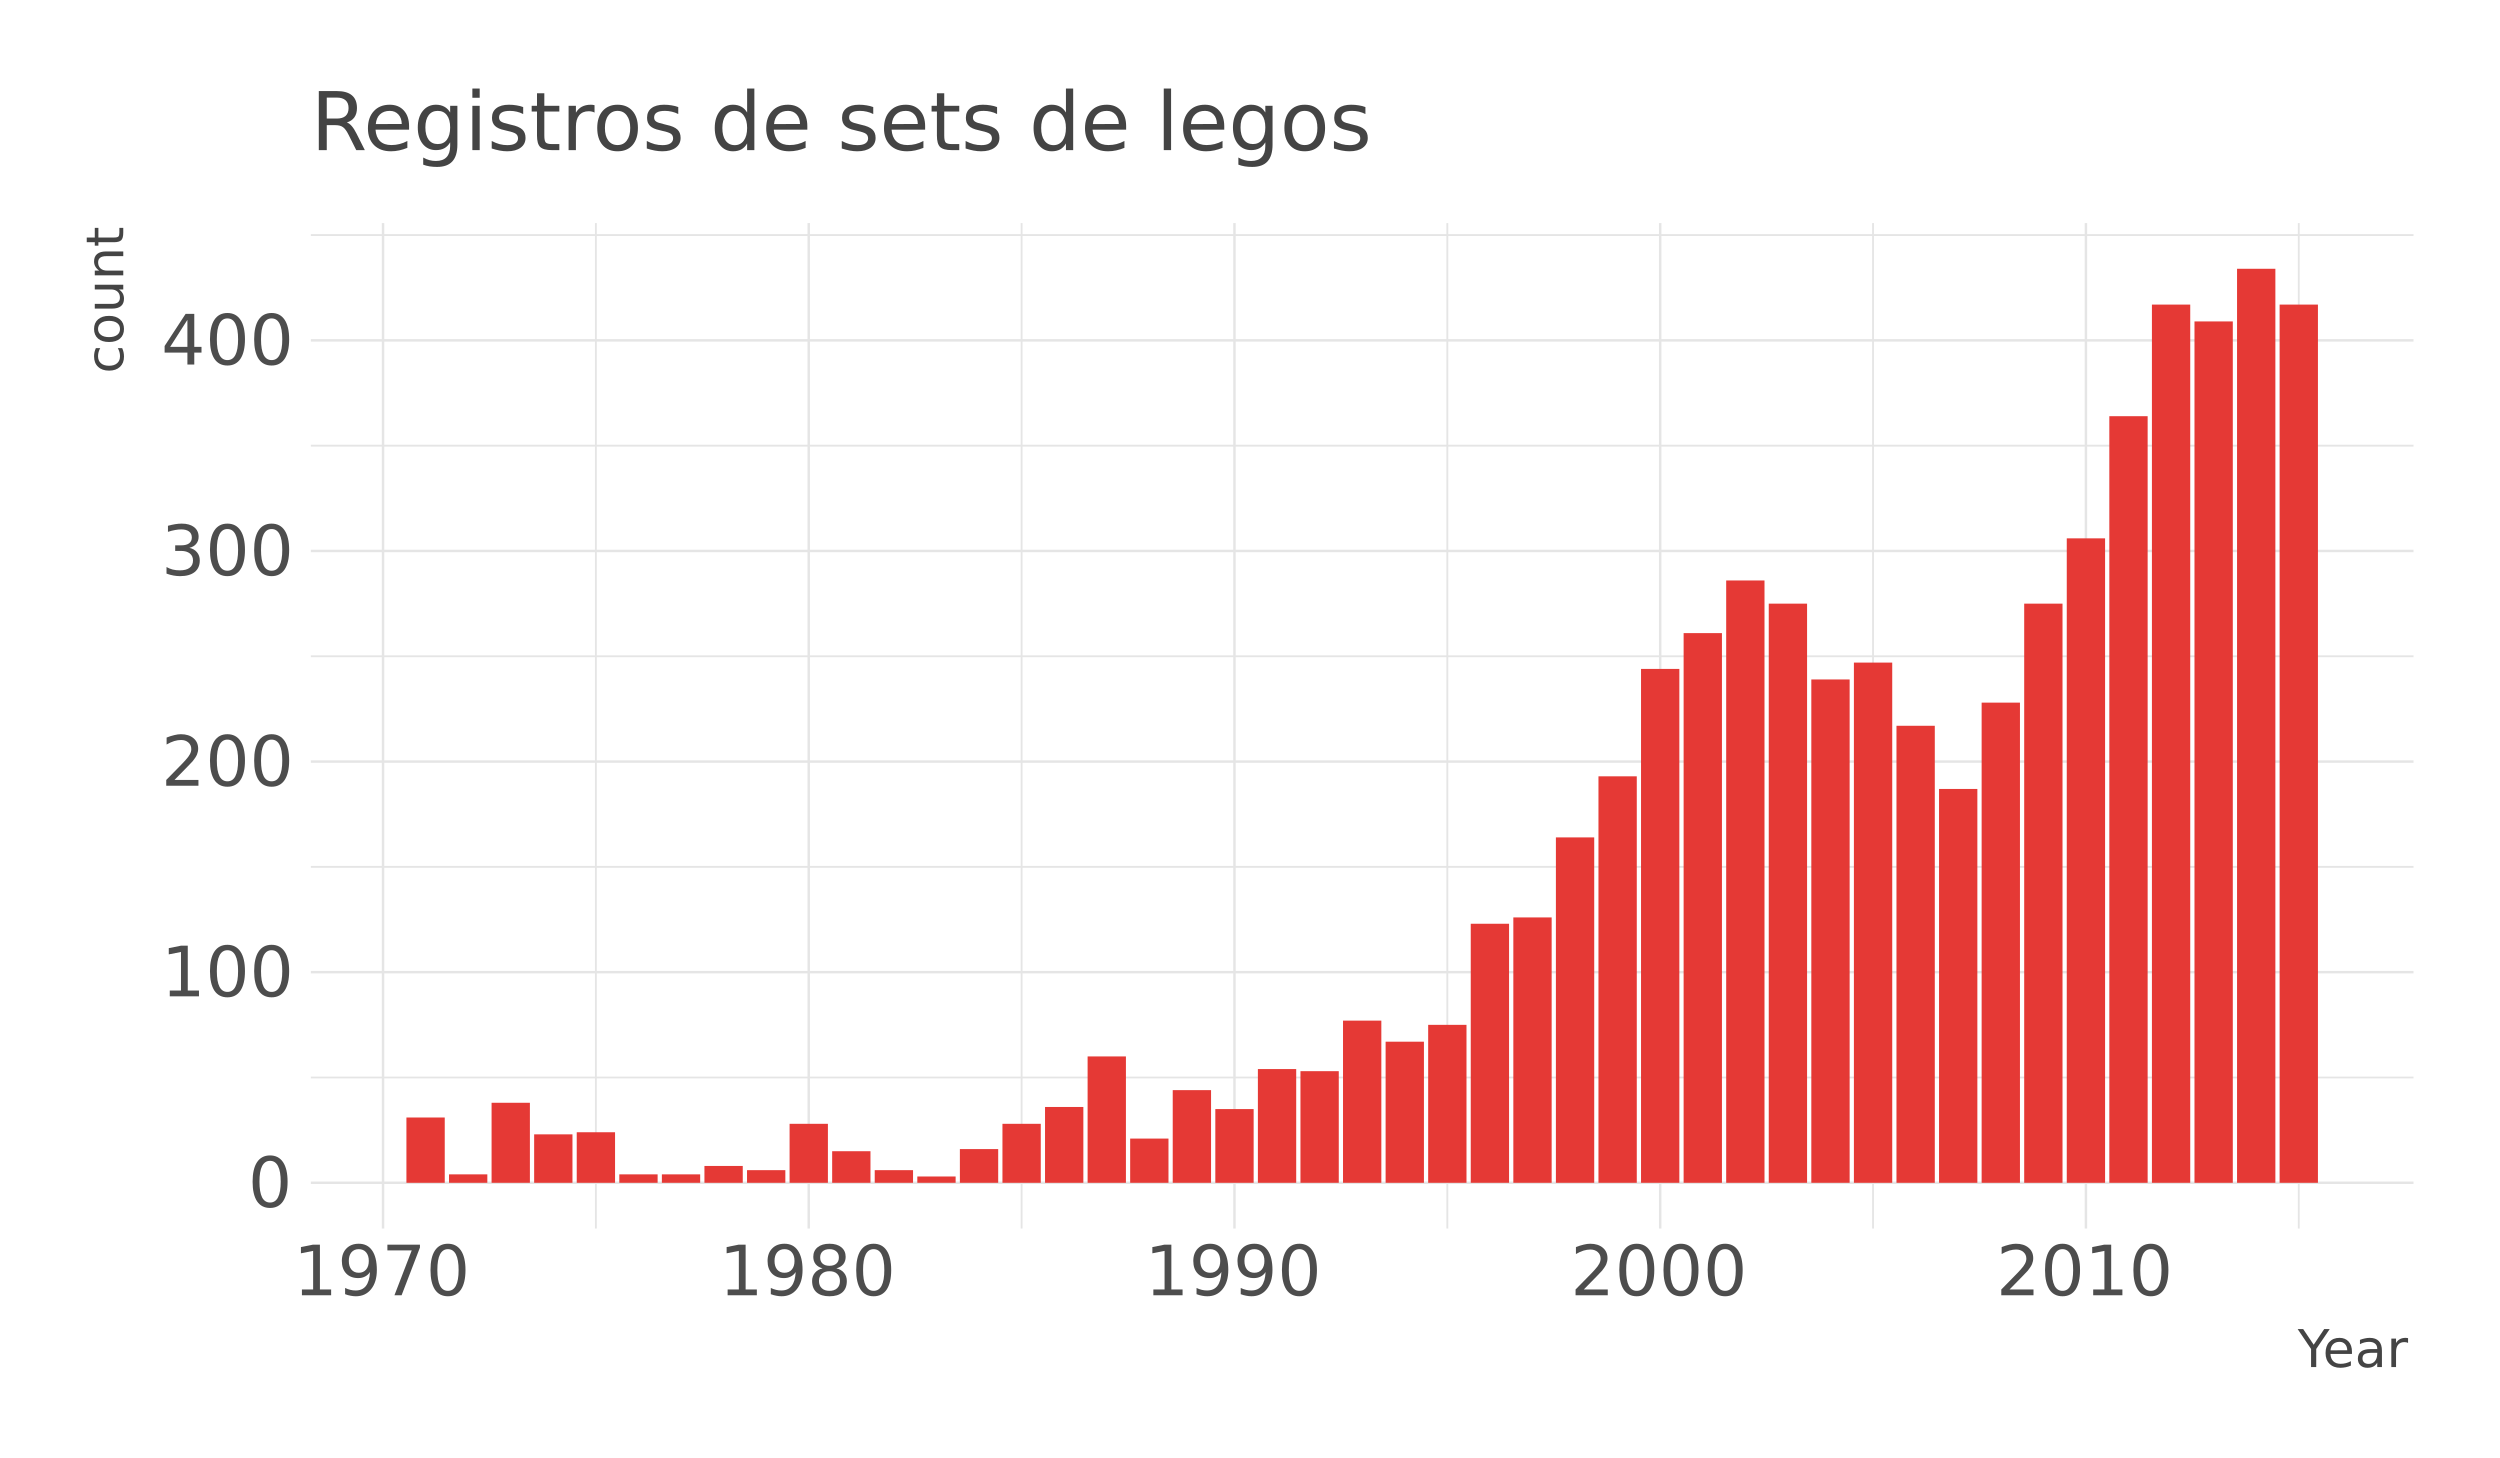 <?xml version="1.0" encoding="UTF-8"?>
<svg xmlns="http://www.w3.org/2000/svg" xmlns:xlink="http://www.w3.org/1999/xlink" width="432pt" height="252pt" viewBox="0 0 432 252" version="1.1">
<defs>
<g>
<symbol overflow="visible" id="glyph0-0">
<path style="stroke:none;" d="M 0.594 2.125 L 0.594 -8.469 L 6.594 -8.469 L 6.594 2.125 Z M 1.266 1.453 L 5.938 1.453 L 5.938 -7.781 L 1.266 -7.781 Z M 1.266 1.453 "/>
</symbol>
<symbol overflow="visible" id="glyph0-1">
<path style="stroke:none;" d="M 3.812 -7.969 C 3.207 -7.969 2.75 -7.664 2.438 -7.062 C 2.133 -6.469 1.984 -5.566 1.984 -4.359 C 1.984 -3.16 2.133 -2.258 2.438 -1.656 C 2.75 -1.062 3.207 -0.766 3.812 -0.766 C 4.426 -0.766 4.883 -1.062 5.188 -1.656 C 5.5 -2.258 5.656 -3.16 5.656 -4.359 C 5.656 -5.566 5.5 -6.469 5.188 -7.062 C 4.883 -7.664 4.426 -7.969 3.812 -7.969 Z M 3.812 -8.906 C 4.789 -8.906 5.539 -8.516 6.062 -7.734 C 6.582 -6.961 6.844 -5.836 6.844 -4.359 C 6.844 -2.891 6.582 -1.766 6.062 -0.984 C 5.539 -0.211 4.789 0.172 3.812 0.172 C 2.832 0.172 2.082 -0.211 1.562 -0.984 C 1.051 -1.766 0.797 -2.891 0.797 -4.359 C 0.797 -5.836 1.051 -6.961 1.562 -7.734 C 2.082 -8.516 2.832 -8.906 3.812 -8.906 Z M 3.812 -8.906 "/>
</symbol>
<symbol overflow="visible" id="glyph0-2">
<path style="stroke:none;" d="M 1.484 -1 L 3.422 -1 L 3.422 -7.672 L 1.312 -7.25 L 1.312 -8.328 L 3.406 -8.75 L 4.594 -8.75 L 4.594 -1 L 6.531 -1 L 6.531 0 L 1.484 0 Z M 1.484 -1 "/>
</symbol>
<symbol overflow="visible" id="glyph0-3">
<path style="stroke:none;" d="M 2.297 -1 L 6.438 -1 L 6.438 0 L 0.875 0 L 0.875 -1 C 1.32 -1.457 1.93 -2.078 2.703 -2.859 C 3.484 -3.648 3.973 -4.16 4.172 -4.391 C 4.555 -4.805 4.82 -5.16 4.969 -5.453 C 5.125 -5.754 5.203 -6.047 5.203 -6.328 C 5.203 -6.797 5.035 -7.176 4.703 -7.469 C 4.379 -7.758 3.957 -7.906 3.438 -7.906 C 3.062 -7.906 2.664 -7.844 2.25 -7.719 C 1.844 -7.594 1.406 -7.395 0.938 -7.125 L 0.938 -8.328 C 1.414 -8.516 1.859 -8.656 2.266 -8.75 C 2.68 -8.852 3.062 -8.906 3.406 -8.906 C 4.312 -8.906 5.035 -8.676 5.578 -8.219 C 6.117 -7.77 6.391 -7.164 6.391 -6.406 C 6.391 -6.051 6.32 -5.711 6.188 -5.391 C 6.051 -5.066 5.805 -4.688 5.453 -4.25 C 5.348 -4.133 5.035 -3.805 4.516 -3.266 C 3.992 -2.723 3.254 -1.969 2.297 -1 Z M 2.297 -1 "/>
</symbol>
<symbol overflow="visible" id="glyph0-4">
<path style="stroke:none;" d="M 4.875 -4.719 C 5.438 -4.594 5.875 -4.336 6.188 -3.953 C 6.508 -3.578 6.672 -3.109 6.672 -2.547 C 6.672 -1.68 6.375 -1.008 5.781 -0.531 C 5.188 -0.062 4.344 0.172 3.25 0.172 C 2.883 0.172 2.504 0.133 2.109 0.062 C 1.723 -0.008 1.328 -0.117 0.922 -0.266 L 0.922 -1.406 C 1.242 -1.219 1.598 -1.07 1.984 -0.969 C 2.379 -0.875 2.789 -0.828 3.219 -0.828 C 3.957 -0.828 4.52 -0.973 4.906 -1.266 C 5.301 -1.555 5.5 -1.984 5.5 -2.547 C 5.5 -3.055 5.316 -3.457 4.953 -3.75 C 4.586 -4.039 4.086 -4.188 3.453 -4.188 L 2.422 -4.188 L 2.422 -5.156 L 3.5 -5.156 C 4.07 -5.156 4.516 -5.27 4.828 -5.5 C 5.141 -5.738 5.297 -6.078 5.297 -6.516 C 5.297 -6.961 5.133 -7.305 4.812 -7.547 C 4.5 -7.785 4.047 -7.906 3.453 -7.906 C 3.117 -7.906 2.766 -7.867 2.391 -7.797 C 2.023 -7.734 1.617 -7.629 1.172 -7.484 L 1.172 -8.531 C 1.629 -8.656 2.051 -8.75 2.438 -8.812 C 2.832 -8.875 3.203 -8.906 3.547 -8.906 C 4.453 -8.906 5.164 -8.703 5.688 -8.297 C 6.207 -7.891 6.469 -7.336 6.469 -6.641 C 6.469 -6.148 6.328 -5.738 6.047 -5.406 C 5.773 -5.07 5.383 -4.844 4.875 -4.719 Z M 4.875 -4.719 "/>
</symbol>
<symbol overflow="visible" id="glyph0-5">
<path style="stroke:none;" d="M 4.531 -7.719 L 1.547 -3.047 L 4.531 -3.047 Z M 4.219 -8.75 L 5.719 -8.75 L 5.719 -3.047 L 6.969 -3.047 L 6.969 -2.062 L 5.719 -2.062 L 5.719 0 L 4.531 0 L 4.531 -2.062 L 0.594 -2.062 L 0.594 -3.203 Z M 4.219 -8.75 "/>
</symbol>
<symbol overflow="visible" id="glyph0-6">
<path style="stroke:none;" d="M 1.312 -0.188 L 1.312 -1.266 C 1.613 -1.117 1.914 -1.008 2.219 -0.938 C 2.52 -0.863 2.82 -0.828 3.125 -0.828 C 3.906 -0.828 4.5 -1.086 4.906 -1.609 C 5.32 -2.141 5.555 -2.941 5.609 -4.016 C 5.391 -3.672 5.102 -3.41 4.75 -3.234 C 4.406 -3.055 4.02 -2.969 3.594 -2.969 C 2.719 -2.969 2.023 -3.227 1.516 -3.75 C 1.004 -4.281 0.75 -5.008 0.75 -5.938 C 0.75 -6.832 1.016 -7.551 1.547 -8.094 C 2.078 -8.633 2.785 -8.906 3.672 -8.906 C 4.68 -8.906 5.453 -8.516 5.984 -7.734 C 6.523 -6.961 6.797 -5.836 6.797 -4.359 C 6.797 -2.984 6.469 -1.883 5.812 -1.062 C 5.156 -0.238 4.273 0.172 3.172 0.172 C 2.867 0.172 2.566 0.141 2.266 0.078 C 1.961 0.023 1.645 -0.062 1.312 -0.188 Z M 3.672 -3.891 C 4.203 -3.891 4.625 -4.07 4.938 -4.438 C 5.25 -4.801 5.406 -5.301 5.406 -5.938 C 5.406 -6.562 5.25 -7.055 4.938 -7.422 C 4.625 -7.785 4.203 -7.969 3.672 -7.969 C 3.141 -7.969 2.719 -7.785 2.406 -7.422 C 2.102 -7.055 1.953 -6.562 1.953 -5.938 C 1.953 -5.301 2.102 -4.801 2.406 -4.438 C 2.719 -4.07 3.141 -3.891 3.672 -3.891 Z M 3.672 -3.891 "/>
</symbol>
<symbol overflow="visible" id="glyph0-7">
<path style="stroke:none;" d="M 0.984 -8.75 L 6.609 -8.75 L 6.609 -8.25 L 3.438 0 L 2.203 0 L 5.188 -7.75 L 0.984 -7.75 Z M 0.984 -8.75 "/>
</symbol>
<symbol overflow="visible" id="glyph0-8">
<path style="stroke:none;" d="M 3.812 -4.156 C 3.25 -4.156 2.805 -4.004 2.484 -3.703 C 2.16 -3.398 2 -2.988 2 -2.469 C 2 -1.938 2.16 -1.52 2.484 -1.219 C 2.805 -0.914 3.25 -0.766 3.812 -0.766 C 4.375 -0.766 4.816 -0.914 5.141 -1.219 C 5.461 -1.52 5.625 -1.938 5.625 -2.469 C 5.625 -2.988 5.461 -3.398 5.141 -3.703 C 4.828 -4.004 4.383 -4.156 3.812 -4.156 Z M 2.625 -4.656 C 2.125 -4.781 1.727 -5.016 1.438 -5.359 C 1.156 -5.711 1.016 -6.141 1.016 -6.641 C 1.016 -7.336 1.266 -7.891 1.766 -8.297 C 2.266 -8.703 2.945 -8.906 3.812 -8.906 C 4.688 -8.906 5.367 -8.703 5.859 -8.297 C 6.359 -7.891 6.609 -7.336 6.609 -6.641 C 6.609 -6.141 6.469 -5.711 6.188 -5.359 C 5.906 -5.016 5.508 -4.781 5 -4.656 C 5.57 -4.52 6.016 -4.258 6.328 -3.875 C 6.648 -3.488 6.812 -3.02 6.812 -2.469 C 6.812 -1.613 6.551 -0.957 6.031 -0.5 C 5.52 -0.051 4.781 0.172 3.812 0.172 C 2.852 0.172 2.113 -0.051 1.594 -0.5 C 1.07 -0.957 0.812 -1.613 0.812 -2.469 C 0.812 -3.02 0.973 -3.488 1.297 -3.875 C 1.617 -4.258 2.062 -4.52 2.625 -4.656 Z M 2.203 -6.531 C 2.203 -6.07 2.344 -5.719 2.625 -5.469 C 2.906 -5.219 3.301 -5.094 3.812 -5.094 C 4.32 -5.094 4.719 -5.219 5 -5.469 C 5.289 -5.719 5.438 -6.07 5.438 -6.531 C 5.438 -6.977 5.289 -7.328 5 -7.578 C 4.719 -7.836 4.32 -7.969 3.812 -7.969 C 3.301 -7.969 2.906 -7.836 2.625 -7.578 C 2.344 -7.328 2.203 -6.977 2.203 -6.531 Z M 2.203 -6.531 "/>
</symbol>
<symbol overflow="visible" id="glyph1-0">
<path style="stroke:none;" d="M 0.453 1.594 L 0.453 -6.344 L 4.953 -6.344 L 4.953 1.594 Z M 0.953 1.094 L 4.453 1.094 L 4.453 -5.844 L 0.953 -5.844 Z M 0.953 1.094 "/>
</symbol>
<symbol overflow="visible" id="glyph1-1">
<path style="stroke:none;" d="M -0.016 -6.562 L 0.938 -6.562 L 2.75 -3.859 L 4.562 -6.562 L 5.516 -6.562 L 3.188 -3.125 L 3.188 0 L 2.297 0 L 2.297 -3.125 Z M -0.016 -6.562 "/>
</symbol>
<symbol overflow="visible" id="glyph1-2">
<path style="stroke:none;" d="M 5.062 -2.656 L 5.062 -2.266 L 1.344 -2.266 C 1.375 -1.711 1.539 -1.289 1.844 -1 C 2.145 -0.707 2.562 -0.562 3.094 -0.562 C 3.406 -0.562 3.707 -0.598 4 -0.672 C 4.289 -0.742 4.582 -0.859 4.875 -1.016 L 4.875 -0.25 C 4.582 -0.125 4.281 -0.031 3.969 0.031 C 3.664 0.094 3.359 0.125 3.047 0.125 C 2.266 0.125 1.645 -0.102 1.188 -0.562 C 0.727 -1.02 0.5 -1.633 0.5 -2.406 C 0.5 -3.219 0.711 -3.859 1.141 -4.328 C 1.578 -4.805 2.164 -5.047 2.906 -5.047 C 3.57 -5.047 4.098 -4.832 4.484 -4.406 C 4.867 -3.977 5.062 -3.395 5.062 -2.656 Z M 4.25 -2.906 C 4.238 -3.344 4.113 -3.691 3.875 -3.953 C 3.633 -4.223 3.316 -4.359 2.922 -4.359 C 2.461 -4.359 2.098 -4.227 1.828 -3.969 C 1.555 -3.719 1.398 -3.359 1.359 -2.891 Z M 4.25 -2.906 "/>
</symbol>
<symbol overflow="visible" id="glyph1-3">
<path style="stroke:none;" d="M 3.078 -2.469 C 2.43 -2.469 1.977 -2.395 1.719 -2.25 C 1.469 -2.102 1.344 -1.848 1.344 -1.484 C 1.344 -1.203 1.438 -0.973 1.625 -0.797 C 1.82 -0.629 2.082 -0.547 2.406 -0.547 C 2.852 -0.547 3.211 -0.703 3.484 -1.016 C 3.754 -1.336 3.891 -1.766 3.891 -2.297 L 3.891 -2.469 Z M 4.703 -2.812 L 4.703 0 L 3.891 0 L 3.891 -0.75 C 3.703 -0.445 3.469 -0.223 3.188 -0.078 C 2.914 0.055 2.582 0.125 2.188 0.125 C 1.688 0.125 1.285 -0.016 0.984 -0.297 C 0.691 -0.578 0.547 -0.957 0.547 -1.438 C 0.547 -1.988 0.727 -2.406 1.094 -2.688 C 1.469 -2.969 2.02 -3.109 2.75 -3.109 L 3.891 -3.109 L 3.891 -3.188 C 3.891 -3.562 3.766 -3.848 3.516 -4.047 C 3.273 -4.254 2.93 -4.359 2.484 -4.359 C 2.203 -4.359 1.926 -4.32 1.656 -4.25 C 1.395 -4.188 1.145 -4.086 0.906 -3.953 L 0.906 -4.703 C 1.195 -4.816 1.484 -4.898 1.766 -4.953 C 2.047 -5.016 2.316 -5.047 2.578 -5.047 C 3.285 -5.047 3.816 -4.859 4.172 -4.484 C 4.523 -4.117 4.703 -3.562 4.703 -2.812 Z M 4.703 -2.812 "/>
</symbol>
<symbol overflow="visible" id="glyph1-4">
<path style="stroke:none;" d="M 3.703 -4.172 C 3.609 -4.223 3.508 -4.258 3.406 -4.281 C 3.301 -4.301 3.18 -4.312 3.047 -4.312 C 2.586 -4.312 2.234 -4.16 1.984 -3.859 C 1.742 -3.566 1.625 -3.145 1.625 -2.594 L 1.625 0 L 0.812 0 L 0.812 -4.922 L 1.625 -4.922 L 1.625 -4.156 C 1.801 -4.457 2.023 -4.68 2.297 -4.828 C 2.566 -4.973 2.895 -5.047 3.281 -5.047 C 3.344 -5.047 3.406 -5.039 3.469 -5.031 C 3.539 -5.02 3.617 -5.008 3.703 -5 Z M 3.703 -4.172 "/>
</symbol>
<symbol overflow="visible" id="glyph2-0">
<path style="stroke:none;" d="M 1.594 -0.453 L -6.344 -0.453 L -6.344 -4.953 L 1.594 -4.953 Z M 1.094 -0.953 L 1.094 -4.453 L -5.844 -4.453 L -5.844 -0.953 Z M 1.094 -0.953 "/>
</symbol>
<symbol overflow="visible" id="glyph2-1">
<path style="stroke:none;" d="M -4.734 -4.391 L -3.984 -4.391 C -4.109 -4.16 -4.203 -3.93 -4.266 -3.703 C -4.328 -3.473 -4.359 -3.238 -4.359 -3 C -4.359 -2.477 -4.191 -2.07 -3.859 -1.781 C -3.523 -1.488 -3.055 -1.344 -2.453 -1.344 C -1.859 -1.344 -1.395 -1.488 -1.062 -1.781 C -0.727 -2.07 -0.562 -2.477 -0.562 -3 C -0.562 -3.238 -0.594 -3.473 -0.656 -3.703 C -0.719 -3.93 -0.812 -4.16 -0.938 -4.391 L -0.188 -4.391 C -0.082 -4.16 -0.004 -3.926 0.047 -3.688 C 0.098 -3.445 0.125 -3.191 0.125 -2.922 C 0.125 -2.18 -0.102 -1.594 -0.562 -1.156 C -1.031 -0.719 -1.66 -0.5 -2.453 -0.5 C -3.254 -0.5 -3.883 -0.719 -4.344 -1.156 C -4.812 -1.594 -5.047 -2.195 -5.047 -2.969 C -5.047 -3.219 -5.02 -3.461 -4.969 -3.703 C -4.914 -3.941 -4.836 -4.172 -4.734 -4.391 Z M -4.734 -4.391 "/>
</symbol>
<symbol overflow="visible" id="glyph2-2">
<path style="stroke:none;" d="M -4.359 -2.75 C -4.359 -2.32 -4.188 -1.977 -3.844 -1.719 C -3.508 -1.469 -3.047 -1.344 -2.453 -1.344 C -1.867 -1.344 -1.406 -1.469 -1.062 -1.719 C -0.727 -1.969 -0.562 -2.312 -0.562 -2.75 C -0.562 -3.188 -0.727 -3.531 -1.062 -3.781 C -1.406 -4.031 -1.867 -4.156 -2.453 -4.156 C -3.035 -4.156 -3.5 -4.031 -3.844 -3.781 C -4.188 -3.531 -4.359 -3.188 -4.359 -2.75 Z M -5.047 -2.75 C -5.047 -3.457 -4.816 -4.008 -4.359 -4.406 C -3.898 -4.812 -3.266 -5.016 -2.453 -5.016 C -1.648 -5.016 -1.02 -4.812 -0.562 -4.406 C -0.102 -4.008 0.125 -3.457 0.125 -2.75 C 0.125 -2.051 -0.102 -1.5 -0.562 -1.094 C -1.02 -0.695 -1.648 -0.5 -2.453 -0.5 C -3.266 -0.5 -3.898 -0.695 -4.359 -1.094 C -4.816 -1.5 -5.047 -2.051 -5.047 -2.75 Z M -5.047 -2.75 "/>
</symbol>
<symbol overflow="visible" id="glyph2-3">
<path style="stroke:none;" d="M -1.938 -0.766 L -4.922 -0.766 L -4.922 -1.578 L -1.969 -1.578 C -1.508 -1.578 -1.16 -1.664 -0.922 -1.844 C -0.691 -2.031 -0.578 -2.301 -0.578 -2.656 C -0.578 -3.094 -0.711 -3.438 -0.984 -3.688 C -1.266 -3.945 -1.645 -4.078 -2.125 -4.078 L -4.922 -4.078 L -4.922 -4.891 L 0 -4.891 L 0 -4.078 L -0.75 -4.078 C -0.457 -3.879 -0.238 -3.648 -0.094 -3.391 C 0.051 -3.129 0.125 -2.828 0.125 -2.484 C 0.125 -1.922 -0.047 -1.492 -0.391 -1.203 C -0.742 -0.91 -1.258 -0.766 -1.938 -0.766 Z M -5.047 -2.797 Z M -5.047 -2.797 "/>
</symbol>
<symbol overflow="visible" id="glyph2-4">
<path style="stroke:none;" d="M -2.969 -4.938 L 0 -4.938 L 0 -4.125 L -2.938 -4.125 C -3.406 -4.125 -3.754 -4.035 -3.984 -3.859 C -4.223 -3.68 -4.344 -3.41 -4.344 -3.047 C -4.344 -2.609 -4.203 -2.258 -3.922 -2 C -3.641 -1.75 -3.258 -1.625 -2.781 -1.625 L 0 -1.625 L 0 -0.812 L -4.922 -0.812 L -4.922 -1.625 L -4.156 -1.625 C -4.445 -1.82 -4.664 -2.051 -4.812 -2.312 C -4.969 -2.57 -5.047 -2.875 -5.047 -3.219 C -5.047 -3.781 -4.867 -4.207 -4.516 -4.5 C -4.16 -4.789 -3.645 -4.938 -2.969 -4.938 Z M -2.969 -4.938 "/>
</symbol>
<symbol overflow="visible" id="glyph2-5">
<path style="stroke:none;" d="M -6.312 -1.641 L -4.922 -1.641 L -4.922 -3.312 L -4.297 -3.312 L -4.297 -1.641 L -1.625 -1.641 C -1.219 -1.641 -0.957 -1.695 -0.844 -1.812 C -0.727 -1.926 -0.672 -2.148 -0.672 -2.484 L -0.672 -3.312 L 0 -3.312 L 0 -2.484 C 0 -1.859 -0.113 -1.426 -0.344 -1.188 C -0.582 -0.945 -1.008 -0.828 -1.625 -0.828 L -4.297 -0.828 L -4.297 -0.234 L -4.922 -0.234 L -4.922 -0.828 L -6.312 -0.828 Z M -6.312 -1.641 "/>
</symbol>
<symbol overflow="visible" id="glyph3-0">
<path style="stroke:none;" d="M 0.703 2.469 L 0.703 -9.875 L 7.703 -9.875 L 7.703 2.469 Z M 1.484 1.703 L 6.922 1.703 L 6.922 -9.078 L 1.484 -9.078 Z M 1.484 1.703 "/>
</symbol>
<symbol overflow="visible" id="glyph3-1">
<path style="stroke:none;" d="M 6.219 -4.781 C 6.508 -4.688 6.797 -4.473 7.078 -4.141 C 7.359 -3.816 7.641 -3.367 7.922 -2.797 L 9.328 0 L 7.844 0 L 6.531 -2.625 C 6.195 -3.301 5.867 -3.75 5.547 -3.969 C 5.234 -4.195 4.805 -4.312 4.266 -4.312 L 2.75 -4.312 L 2.75 0 L 1.375 0 L 1.375 -10.203 L 4.484 -10.203 C 5.648 -10.203 6.52 -9.957 7.094 -9.469 C 7.676 -8.988 7.969 -8.254 7.969 -7.266 C 7.969 -6.617 7.816 -6.082 7.516 -5.656 C 7.211 -5.238 6.781 -4.945 6.219 -4.781 Z M 2.75 -9.078 L 2.75 -5.453 L 4.484 -5.453 C 5.148 -5.453 5.656 -5.602 6 -5.906 C 6.344 -6.219 6.516 -6.672 6.516 -7.266 C 6.516 -7.859 6.344 -8.305 6 -8.609 C 5.656 -8.922 5.148 -9.078 4.484 -9.078 Z M 2.75 -9.078 "/>
</symbol>
<symbol overflow="visible" id="glyph3-2">
<path style="stroke:none;" d="M 7.875 -4.141 L 7.875 -3.531 L 2.078 -3.531 C 2.141 -2.664 2.398 -2.004 2.859 -1.547 C 3.328 -1.098 3.977 -0.875 4.812 -0.875 C 5.301 -0.875 5.77 -0.93 6.219 -1.047 C 6.676 -1.16 7.129 -1.336 7.578 -1.578 L 7.578 -0.391 C 7.117 -0.203 6.648 -0.055 6.172 0.047 C 5.703 0.148 5.227 0.203 4.75 0.203 C 3.52 0.203 2.547 -0.148 1.828 -0.859 C 1.117 -1.578 0.766 -2.539 0.766 -3.75 C 0.766 -5.008 1.102 -6.004 1.781 -6.734 C 2.457 -7.473 3.375 -7.844 4.531 -7.844 C 5.562 -7.844 6.375 -7.508 6.969 -6.844 C 7.57 -6.188 7.875 -5.285 7.875 -4.141 Z M 6.609 -4.516 C 6.598 -5.203 6.406 -5.75 6.031 -6.156 C 5.656 -6.57 5.16 -6.781 4.547 -6.781 C 3.836 -6.781 3.27 -6.578 2.844 -6.172 C 2.426 -5.773 2.188 -5.219 2.125 -4.5 Z M 6.609 -4.516 "/>
</symbol>
<symbol overflow="visible" id="glyph3-3">
<path style="stroke:none;" d="M 6.359 -3.922 C 6.359 -4.828 6.172 -5.531 5.797 -6.031 C 5.422 -6.531 4.895 -6.781 4.219 -6.781 C 3.539 -6.781 3.016 -6.531 2.641 -6.031 C 2.266 -5.531 2.078 -4.828 2.078 -3.922 C 2.078 -3.016 2.266 -2.305 2.641 -1.797 C 3.016 -1.297 3.539 -1.047 4.219 -1.047 C 4.895 -1.047 5.422 -1.297 5.797 -1.797 C 6.172 -2.305 6.359 -3.016 6.359 -3.922 Z M 7.609 -0.953 C 7.609 0.348 7.316 1.316 6.734 1.953 C 6.16 2.586 5.281 2.906 4.094 2.906 C 3.645 2.906 3.223 2.875 2.828 2.812 C 2.441 2.75 2.066 2.648 1.703 2.516 L 1.703 1.281 C 2.066 1.488 2.426 1.641 2.781 1.734 C 3.145 1.828 3.516 1.875 3.891 1.875 C 4.711 1.875 5.328 1.656 5.734 1.219 C 6.148 0.789 6.359 0.145 6.359 -0.719 L 6.359 -1.344 C 6.098 -0.895 5.766 -0.555 5.359 -0.328 C 4.953 -0.109 4.469 0 3.906 0 C 2.969 0 2.207 -0.352 1.625 -1.062 C 1.051 -1.781 0.766 -2.734 0.766 -3.922 C 0.766 -5.098 1.051 -6.047 1.625 -6.766 C 2.207 -7.484 2.969 -7.844 3.906 -7.844 C 4.469 -7.844 4.953 -7.727 5.359 -7.5 C 5.766 -7.281 6.098 -6.945 6.359 -6.5 L 6.359 -7.656 L 7.609 -7.656 Z M 7.609 -0.953 "/>
</symbol>
<symbol overflow="visible" id="glyph3-4">
<path style="stroke:none;" d="M 1.312 -7.656 L 2.578 -7.656 L 2.578 0 L 1.312 0 Z M 1.312 -10.641 L 2.578 -10.641 L 2.578 -9.047 L 1.312 -9.047 Z M 1.312 -10.641 "/>
</symbol>
<symbol overflow="visible" id="glyph3-5">
<path style="stroke:none;" d="M 6.203 -7.438 L 6.203 -6.234 C 5.848 -6.422 5.477 -6.555 5.094 -6.641 C 4.707 -6.734 4.312 -6.781 3.906 -6.781 C 3.281 -6.781 2.812 -6.688 2.5 -6.5 C 2.188 -6.312 2.031 -6.023 2.031 -5.641 C 2.031 -5.348 2.141 -5.117 2.359 -4.953 C 2.586 -4.785 3.039 -4.629 3.719 -4.484 L 4.141 -4.375 C 5.035 -4.188 5.672 -3.914 6.047 -3.562 C 6.422 -3.219 6.609 -2.734 6.609 -2.109 C 6.609 -1.398 6.328 -0.836 5.766 -0.422 C 5.203 -0.004 4.43 0.203 3.453 0.203 C 3.035 0.203 2.602 0.16 2.156 0.078 C 1.719 -0.004 1.254 -0.125 0.766 -0.281 L 0.766 -1.578 C 1.223 -1.336 1.676 -1.156 2.125 -1.031 C 2.582 -0.914 3.031 -0.859 3.469 -0.859 C 4.062 -0.859 4.516 -0.957 4.828 -1.156 C 5.148 -1.363 5.312 -1.648 5.312 -2.016 C 5.312 -2.359 5.195 -2.617 4.969 -2.797 C 4.738 -2.984 4.234 -3.16 3.453 -3.328 L 3.016 -3.438 C 2.242 -3.594 1.68 -3.844 1.328 -4.188 C 0.984 -4.531 0.812 -4.992 0.812 -5.578 C 0.812 -6.305 1.066 -6.863 1.578 -7.25 C 2.086 -7.645 2.812 -7.844 3.75 -7.844 C 4.219 -7.844 4.656 -7.805 5.062 -7.734 C 5.477 -7.672 5.859 -7.57 6.203 -7.438 Z M 6.203 -7.438 "/>
</symbol>
<symbol overflow="visible" id="glyph3-6">
<path style="stroke:none;" d="M 2.562 -9.828 L 2.562 -7.656 L 5.156 -7.656 L 5.156 -6.672 L 2.562 -6.672 L 2.562 -2.516 C 2.562 -1.898 2.645 -1.5 2.812 -1.312 C 2.988 -1.133 3.336 -1.047 3.859 -1.047 L 5.156 -1.047 L 5.156 0 L 3.859 0 C 2.891 0 2.219 -0.18 1.844 -0.547 C 1.477 -0.91 1.297 -1.566 1.297 -2.516 L 1.297 -6.672 L 0.375 -6.672 L 0.375 -7.656 L 1.297 -7.656 L 1.297 -9.828 Z M 2.562 -9.828 "/>
</symbol>
<symbol overflow="visible" id="glyph3-7">
<path style="stroke:none;" d="M 5.75 -6.484 C 5.613 -6.566 5.461 -6.625 5.297 -6.656 C 5.129 -6.695 4.945 -6.719 4.75 -6.719 C 4.031 -6.719 3.477 -6.484 3.094 -6.016 C 2.719 -5.555 2.531 -4.895 2.531 -4.031 L 2.531 0 L 1.266 0 L 1.266 -7.656 L 2.531 -7.656 L 2.531 -6.469 C 2.801 -6.938 3.145 -7.281 3.562 -7.5 C 3.988 -7.727 4.504 -7.844 5.109 -7.844 C 5.203 -7.844 5.301 -7.836 5.406 -7.828 C 5.508 -7.816 5.625 -7.797 5.75 -7.766 Z M 5.75 -6.484 "/>
</symbol>
<symbol overflow="visible" id="glyph3-8">
<path style="stroke:none;" d="M 4.281 -6.781 C 3.613 -6.781 3.082 -6.516 2.688 -5.984 C 2.289 -5.461 2.094 -4.742 2.094 -3.828 C 2.094 -2.91 2.285 -2.188 2.672 -1.656 C 3.066 -1.133 3.602 -0.875 4.281 -0.875 C 4.957 -0.875 5.488 -1.133 5.875 -1.656 C 6.27 -2.188 6.469 -2.91 6.469 -3.828 C 6.469 -4.734 6.27 -5.453 5.875 -5.984 C 5.488 -6.516 4.957 -6.781 4.281 -6.781 Z M 4.281 -7.844 C 5.375 -7.844 6.234 -7.484 6.859 -6.766 C 7.484 -6.055 7.797 -5.078 7.797 -3.828 C 7.797 -2.566 7.484 -1.578 6.859 -0.859 C 6.234 -0.148 5.375 0.203 4.281 0.203 C 3.188 0.203 2.328 -0.148 1.703 -0.859 C 1.078 -1.578 0.766 -2.566 0.766 -3.828 C 0.766 -5.078 1.078 -6.055 1.703 -6.766 C 2.328 -7.484 3.188 -7.844 4.281 -7.844 Z M 4.281 -7.844 "/>
</symbol>
<symbol overflow="visible" id="glyph3-9">
<path style="stroke:none;" d=""/>
</symbol>
<symbol overflow="visible" id="glyph3-10">
<path style="stroke:none;" d="M 6.359 -6.5 L 6.359 -10.641 L 7.609 -10.641 L 7.609 0 L 6.359 0 L 6.359 -1.156 C 6.098 -0.695 5.766 -0.352 5.359 -0.125 C 4.953 0.094 4.469 0.203 3.906 0.203 C 2.977 0.203 2.223 -0.164 1.641 -0.906 C 1.055 -1.645 0.766 -2.617 0.766 -3.828 C 0.766 -5.023 1.055 -5.992 1.641 -6.734 C 2.223 -7.473 2.977 -7.844 3.906 -7.844 C 4.469 -7.844 4.953 -7.727 5.359 -7.5 C 5.766 -7.281 6.098 -6.945 6.359 -6.5 Z M 2.078 -3.828 C 2.078 -2.898 2.266 -2.172 2.641 -1.641 C 3.023 -1.117 3.551 -0.859 4.219 -0.859 C 4.875 -0.859 5.395 -1.117 5.781 -1.641 C 6.164 -2.172 6.359 -2.898 6.359 -3.828 C 6.359 -4.742 6.164 -5.461 5.781 -5.984 C 5.395 -6.516 4.875 -6.781 4.219 -6.781 C 3.551 -6.781 3.023 -6.516 2.641 -5.984 C 2.266 -5.461 2.078 -4.742 2.078 -3.828 Z M 2.078 -3.828 "/>
</symbol>
<symbol overflow="visible" id="glyph3-11">
<path style="stroke:none;" d="M 1.312 -10.641 L 2.578 -10.641 L 2.578 0 L 1.312 0 Z M 1.312 -10.641 "/>
</symbol>
</g>
<clipPath id="clip1">
  <path d="M 53.715 186 L 418 186 L 418 187 L 53.715 187 Z M 53.715 186 "/>
</clipPath>
<clipPath id="clip2">
  <path d="M 53.715 149 L 418 149 L 418 150 L 53.715 150 Z M 53.715 149 "/>
</clipPath>
<clipPath id="clip3">
  <path d="M 53.715 113 L 418 113 L 418 114 L 53.715 114 Z M 53.715 113 "/>
</clipPath>
<clipPath id="clip4">
  <path d="M 53.715 76 L 418 76 L 418 78 L 53.715 78 Z M 53.715 76 "/>
</clipPath>
<clipPath id="clip5">
  <path d="M 53.715 40 L 418 40 L 418 41 L 53.715 41 Z M 53.715 40 "/>
</clipPath>
<clipPath id="clip6">
  <path d="M 102 38.547 L 104 38.547 L 104 213 L 102 213 Z M 102 38.547 "/>
</clipPath>
<clipPath id="clip7">
  <path d="M 176 38.547 L 177 38.547 L 177 213 L 176 213 Z M 176 38.547 "/>
</clipPath>
<clipPath id="clip8">
  <path d="M 249 38.547 L 251 38.547 L 251 213 L 249 213 Z M 249 38.547 "/>
</clipPath>
<clipPath id="clip9">
  <path d="M 323 38.547 L 324 38.547 L 324 213 L 323 213 Z M 323 38.547 "/>
</clipPath>
<clipPath id="clip10">
  <path d="M 397 38.547 L 398 38.547 L 398 213 L 397 213 Z M 397 38.547 "/>
</clipPath>
<clipPath id="clip11">
  <path d="M 53.715 204 L 418 204 L 418 205 L 53.715 205 Z M 53.715 204 "/>
</clipPath>
<clipPath id="clip12">
  <path d="M 53.715 167 L 418 167 L 418 169 L 53.715 169 Z M 53.715 167 "/>
</clipPath>
<clipPath id="clip13">
  <path d="M 53.715 131 L 418 131 L 418 132 L 53.715 132 Z M 53.715 131 "/>
</clipPath>
<clipPath id="clip14">
  <path d="M 53.715 94 L 418 94 L 418 96 L 53.715 96 Z M 53.715 94 "/>
</clipPath>
<clipPath id="clip15">
  <path d="M 53.715 58 L 418 58 L 418 60 L 53.715 60 Z M 53.715 58 "/>
</clipPath>
<clipPath id="clip16">
  <path d="M 65 38.547 L 67 38.547 L 67 213 L 65 213 Z M 65 38.547 "/>
</clipPath>
<clipPath id="clip17">
  <path d="M 139 38.547 L 140 38.547 L 140 213 L 139 213 Z M 139 38.547 "/>
</clipPath>
<clipPath id="clip18">
  <path d="M 213 38.547 L 214 38.547 L 214 213 L 213 213 Z M 213 38.547 "/>
</clipPath>
<clipPath id="clip19">
  <path d="M 286 38.547 L 288 38.547 L 288 213 L 286 213 Z M 286 38.547 "/>
</clipPath>
<clipPath id="clip20">
  <path d="M 360 38.547 L 361 38.547 L 361 213 L 360 213 Z M 360 38.547 "/>
</clipPath>
</defs>
<g id="surface8">
<rect x="0" y="0" width="432" height="252" style="fill:rgb(100%,100%,100%);fill-opacity:1;stroke:none;"/>
<g clip-path="url(#clip1)" clip-rule="nonzero">
<path style="fill:none;stroke-width:0.32;stroke-linecap:butt;stroke-linejoin:round;stroke:rgb(89.804%,89.804%,89.804%);stroke-opacity:1;stroke-miterlimit:10;" d="M 53.715 186.191 L 417.055 186.191 "/>
</g>
<g clip-path="url(#clip2)" clip-rule="nonzero">
<path style="fill:none;stroke-width:0.32;stroke-linecap:butt;stroke-linejoin:round;stroke:rgb(89.804%,89.804%,89.804%);stroke-opacity:1;stroke-miterlimit:10;" d="M 53.715 149.797 L 417.055 149.797 "/>
</g>
<g clip-path="url(#clip3)" clip-rule="nonzero">
<path style="fill:none;stroke-width:0.32;stroke-linecap:butt;stroke-linejoin:round;stroke:rgb(89.804%,89.804%,89.804%);stroke-opacity:1;stroke-miterlimit:10;" d="M 53.715 113.406 L 417.055 113.406 "/>
</g>
<g clip-path="url(#clip4)" clip-rule="nonzero">
<path style="fill:none;stroke-width:0.32;stroke-linecap:butt;stroke-linejoin:round;stroke:rgb(89.804%,89.804%,89.804%);stroke-opacity:1;stroke-miterlimit:10;" d="M 53.715 77.012 L 417.055 77.012 "/>
</g>
<g clip-path="url(#clip5)" clip-rule="nonzero">
<path style="fill:none;stroke-width:0.32;stroke-linecap:butt;stroke-linejoin:round;stroke:rgb(89.804%,89.804%,89.804%);stroke-opacity:1;stroke-miterlimit:10;" d="M 53.715 40.621 L 417.055 40.621 "/>
</g>
<g clip-path="url(#clip6)" clip-rule="nonzero">
<path style="fill:none;stroke-width:0.32;stroke-linecap:butt;stroke-linejoin:round;stroke:rgb(89.804%,89.804%,89.804%);stroke-opacity:1;stroke-miterlimit:10;" d="M 102.969 212.285 L 102.969 38.547 "/>
</g>
<g clip-path="url(#clip7)" clip-rule="nonzero">
<path style="fill:none;stroke-width:0.32;stroke-linecap:butt;stroke-linejoin:round;stroke:rgb(89.804%,89.804%,89.804%);stroke-opacity:1;stroke-miterlimit:10;" d="M 176.535 212.285 L 176.535 38.547 "/>
</g>
<g clip-path="url(#clip8)" clip-rule="nonzero">
<path style="fill:none;stroke-width:0.32;stroke-linecap:butt;stroke-linejoin:round;stroke:rgb(89.804%,89.804%,89.804%);stroke-opacity:1;stroke-miterlimit:10;" d="M 250.098 212.285 L 250.098 38.547 "/>
</g>
<g clip-path="url(#clip9)" clip-rule="nonzero">
<path style="fill:none;stroke-width:0.32;stroke-linecap:butt;stroke-linejoin:round;stroke:rgb(89.804%,89.804%,89.804%);stroke-opacity:1;stroke-miterlimit:10;" d="M 323.664 212.285 L 323.664 38.547 "/>
</g>
<g clip-path="url(#clip10)" clip-rule="nonzero">
<path style="fill:none;stroke-width:0.32;stroke-linecap:butt;stroke-linejoin:round;stroke:rgb(89.804%,89.804%,89.804%);stroke-opacity:1;stroke-miterlimit:10;" d="M 397.23 212.285 L 397.23 38.547 "/>
</g>
<g clip-path="url(#clip11)" clip-rule="nonzero">
<path style="fill:none;stroke-width:0.427;stroke-linecap:butt;stroke-linejoin:round;stroke:rgb(89.804%,89.804%,89.804%);stroke-opacity:1;stroke-miterlimit:10;" d="M 53.715 204.387 L 417.055 204.387 "/>
</g>
<g clip-path="url(#clip12)" clip-rule="nonzero">
<path style="fill:none;stroke-width:0.427;stroke-linecap:butt;stroke-linejoin:round;stroke:rgb(89.804%,89.804%,89.804%);stroke-opacity:1;stroke-miterlimit:10;" d="M 53.715 167.992 L 417.055 167.992 "/>
</g>
<g clip-path="url(#clip13)" clip-rule="nonzero">
<path style="fill:none;stroke-width:0.427;stroke-linecap:butt;stroke-linejoin:round;stroke:rgb(89.804%,89.804%,89.804%);stroke-opacity:1;stroke-miterlimit:10;" d="M 53.715 131.602 L 417.055 131.602 "/>
</g>
<g clip-path="url(#clip14)" clip-rule="nonzero">
<path style="fill:none;stroke-width:0.427;stroke-linecap:butt;stroke-linejoin:round;stroke:rgb(89.804%,89.804%,89.804%);stroke-opacity:1;stroke-miterlimit:10;" d="M 53.715 95.211 L 417.055 95.211 "/>
</g>
<g clip-path="url(#clip15)" clip-rule="nonzero">
<path style="fill:none;stroke-width:0.427;stroke-linecap:butt;stroke-linejoin:round;stroke:rgb(89.804%,89.804%,89.804%);stroke-opacity:1;stroke-miterlimit:10;" d="M 53.715 58.816 L 417.055 58.816 "/>
</g>
<g clip-path="url(#clip16)" clip-rule="nonzero">
<path style="fill:none;stroke-width:0.427;stroke-linecap:butt;stroke-linejoin:round;stroke:rgb(89.804%,89.804%,89.804%);stroke-opacity:1;stroke-miterlimit:10;" d="M 66.188 212.285 L 66.188 38.547 "/>
</g>
<g clip-path="url(#clip17)" clip-rule="nonzero">
<path style="fill:none;stroke-width:0.427;stroke-linecap:butt;stroke-linejoin:round;stroke:rgb(89.804%,89.804%,89.804%);stroke-opacity:1;stroke-miterlimit:10;" d="M 139.75 212.285 L 139.75 38.547 "/>
</g>
<g clip-path="url(#clip18)" clip-rule="nonzero">
<path style="fill:none;stroke-width:0.427;stroke-linecap:butt;stroke-linejoin:round;stroke:rgb(89.804%,89.804%,89.804%);stroke-opacity:1;stroke-miterlimit:10;" d="M 213.316 212.285 L 213.316 38.547 "/>
</g>
<g clip-path="url(#clip19)" clip-rule="nonzero">
<path style="fill:none;stroke-width:0.427;stroke-linecap:butt;stroke-linejoin:round;stroke:rgb(89.804%,89.804%,89.804%);stroke-opacity:1;stroke-miterlimit:10;" d="M 286.883 212.285 L 286.883 38.547 "/>
</g>
<g clip-path="url(#clip20)" clip-rule="nonzero">
<path style="fill:none;stroke-width:0.427;stroke-linecap:butt;stroke-linejoin:round;stroke:rgb(89.804%,89.804%,89.804%);stroke-opacity:1;stroke-miterlimit:10;" d="M 360.449 212.285 L 360.449 38.547 "/>
</g>
<path style=" stroke:none;fill-rule:nonzero;fill:rgb(89.804%,22.353%,20.784%);fill-opacity:1;" d="M 70.23 204.387 L 76.852 204.387 L 76.852 193.105 L 70.23 193.105 Z M 70.23 204.387 "/>
<path style=" stroke:none;fill-rule:nonzero;fill:rgb(89.804%,22.353%,20.784%);fill-opacity:1;" d="M 77.59 204.387 L 84.211 204.387 L 84.211 202.93 L 77.59 202.93 Z M 77.59 204.387 "/>
<path style=" stroke:none;fill-rule:nonzero;fill:rgb(89.804%,22.353%,20.784%);fill-opacity:1;" d="M 84.945 204.387 L 91.566 204.387 L 91.566 190.559 L 84.945 190.559 Z M 84.945 204.387 "/>
<path style=" stroke:none;fill-rule:nonzero;fill:rgb(89.804%,22.353%,20.784%);fill-opacity:1;" d="M 92.301 204.387 L 98.922 204.387 L 98.922 196.016 L 92.301 196.016 Z M 92.301 204.387 "/>
<path style=" stroke:none;fill-rule:nonzero;fill:rgb(89.804%,22.353%,20.784%);fill-opacity:1;" d="M 99.66 204.387 L 106.281 204.387 L 106.281 195.652 L 99.66 195.652 Z M 99.66 204.387 "/>
<path style=" stroke:none;fill-rule:nonzero;fill:rgb(89.804%,22.353%,20.784%);fill-opacity:1;" d="M 107.016 204.387 L 113.637 204.387 L 113.637 202.93 L 107.016 202.93 Z M 107.016 204.387 "/>
<path style=" stroke:none;fill-rule:nonzero;fill:rgb(89.804%,22.353%,20.784%);fill-opacity:1;" d="M 114.371 204.387 L 120.992 204.387 L 120.992 202.93 L 114.371 202.93 Z M 114.371 204.387 "/>
<path style=" stroke:none;fill-rule:nonzero;fill:rgb(89.804%,22.353%,20.784%);fill-opacity:1;" d="M 121.727 204.387 L 128.348 204.387 L 128.348 201.477 L 121.727 201.477 Z M 121.727 204.387 "/>
<path style=" stroke:none;fill-rule:nonzero;fill:rgb(89.804%,22.353%,20.784%);fill-opacity:1;" d="M 129.086 204.387 L 135.707 204.387 L 135.707 202.203 L 129.086 202.203 Z M 129.086 204.387 "/>
<path style=" stroke:none;fill-rule:nonzero;fill:rgb(89.804%,22.353%,20.784%);fill-opacity:1;" d="M 136.441 204.387 L 143.062 204.387 L 143.062 194.195 L 136.441 194.195 Z M 136.441 204.387 "/>
<path style=" stroke:none;fill-rule:nonzero;fill:rgb(89.804%,22.353%,20.784%);fill-opacity:1;" d="M 143.797 204.387 L 150.418 204.387 L 150.418 198.93 L 143.797 198.93 Z M 143.797 204.387 "/>
<path style=" stroke:none;fill-rule:nonzero;fill:rgb(89.804%,22.353%,20.784%);fill-opacity:1;" d="M 151.152 204.387 L 157.773 204.387 L 157.773 202.203 L 151.152 202.203 Z M 151.152 204.387 "/>
<path style=" stroke:none;fill-rule:nonzero;fill:rgb(89.804%,22.353%,20.784%);fill-opacity:1;" d="M 158.512 204.387 L 165.133 204.387 L 165.133 203.297 L 158.512 203.297 Z M 158.512 204.387 "/>
<path style=" stroke:none;fill-rule:nonzero;fill:rgb(89.804%,22.353%,20.784%);fill-opacity:1;" d="M 165.867 204.387 L 172.488 204.387 L 172.488 198.562 L 165.867 198.562 Z M 165.867 204.387 "/>
<path style=" stroke:none;fill-rule:nonzero;fill:rgb(89.804%,22.353%,20.784%);fill-opacity:1;" d="M 173.223 204.387 L 179.844 204.387 L 179.844 194.195 L 173.223 194.195 Z M 173.223 204.387 "/>
<path style=" stroke:none;fill-rule:nonzero;fill:rgb(89.804%,22.353%,20.784%);fill-opacity:1;" d="M 180.582 204.387 L 187.203 204.387 L 187.203 191.285 L 180.582 191.285 Z M 180.582 204.387 "/>
<path style=" stroke:none;fill-rule:nonzero;fill:rgb(89.804%,22.353%,20.784%);fill-opacity:1;" d="M 187.938 204.387 L 194.559 204.387 L 194.559 182.551 L 187.938 182.551 Z M 187.938 204.387 "/>
<path style=" stroke:none;fill-rule:nonzero;fill:rgb(89.804%,22.353%,20.784%);fill-opacity:1;" d="M 195.293 204.387 L 201.914 204.387 L 201.914 196.746 L 195.293 196.746 Z M 195.293 204.387 "/>
<path style=" stroke:none;fill-rule:nonzero;fill:rgb(89.804%,22.353%,20.784%);fill-opacity:1;" d="M 202.648 204.387 L 209.27 204.387 L 209.27 188.375 L 202.648 188.375 Z M 202.648 204.387 "/>
<path style=" stroke:none;fill-rule:nonzero;fill:rgb(89.804%,22.353%,20.784%);fill-opacity:1;" d="M 210.008 204.387 L 216.629 204.387 L 216.629 191.648 L 210.008 191.648 Z M 210.008 204.387 "/>
<path style=" stroke:none;fill-rule:nonzero;fill:rgb(89.804%,22.353%,20.784%);fill-opacity:1;" d="M 217.363 204.387 L 223.984 204.387 L 223.984 184.734 L 217.363 184.734 Z M 217.363 204.387 "/>
<path style=" stroke:none;fill-rule:nonzero;fill:rgb(89.804%,22.353%,20.784%);fill-opacity:1;" d="M 224.719 204.387 L 231.34 204.387 L 231.34 185.098 L 224.719 185.098 Z M 224.719 204.387 "/>
<path style=" stroke:none;fill-rule:nonzero;fill:rgb(89.804%,22.353%,20.784%);fill-opacity:1;" d="M 232.074 204.387 L 238.695 204.387 L 238.695 176.363 L 232.074 176.363 Z M 232.074 204.387 "/>
<path style=" stroke:none;fill-rule:nonzero;fill:rgb(89.804%,22.353%,20.784%);fill-opacity:1;" d="M 239.434 204.387 L 246.055 204.387 L 246.055 180.004 L 239.434 180.004 Z M 239.434 204.387 "/>
<path style=" stroke:none;fill-rule:nonzero;fill:rgb(89.804%,22.353%,20.784%);fill-opacity:1;" d="M 246.789 204.387 L 253.41 204.387 L 253.41 177.094 L 246.789 177.094 Z M 246.789 204.387 "/>
<path style=" stroke:none;fill-rule:nonzero;fill:rgb(89.804%,22.353%,20.784%);fill-opacity:1;" d="M 254.145 204.387 L 260.766 204.387 L 260.766 159.625 L 254.145 159.625 Z M 254.145 204.387 "/>
<path style=" stroke:none;fill-rule:nonzero;fill:rgb(89.804%,22.353%,20.784%);fill-opacity:1;" d="M 261.504 204.387 L 268.125 204.387 L 268.125 158.531 L 261.504 158.531 Z M 261.504 204.387 "/>
<path style=" stroke:none;fill-rule:nonzero;fill:rgb(89.804%,22.353%,20.784%);fill-opacity:1;" d="M 268.859 204.387 L 275.48 204.387 L 275.48 144.703 L 268.859 144.703 Z M 268.859 204.387 "/>
<path style=" stroke:none;fill-rule:nonzero;fill:rgb(89.804%,22.353%,20.784%);fill-opacity:1;" d="M 276.215 204.387 L 282.836 204.387 L 282.836 134.148 L 276.215 134.148 Z M 276.215 204.387 "/>
<path style=" stroke:none;fill-rule:nonzero;fill:rgb(89.804%,22.353%,20.784%);fill-opacity:1;" d="M 283.57 204.387 L 290.191 204.387 L 290.191 115.59 L 283.57 115.59 Z M 283.57 204.387 "/>
<path style=" stroke:none;fill-rule:nonzero;fill:rgb(89.804%,22.353%,20.784%);fill-opacity:1;" d="M 290.93 204.387 L 297.551 204.387 L 297.551 109.402 L 290.93 109.402 Z M 290.93 204.387 "/>
<path style=" stroke:none;fill-rule:nonzero;fill:rgb(89.804%,22.353%,20.784%);fill-opacity:1;" d="M 298.285 204.387 L 304.906 204.387 L 304.906 100.305 L 298.285 100.305 Z M 298.285 204.387 "/>
<path style=" stroke:none;fill-rule:nonzero;fill:rgb(89.804%,22.353%,20.784%);fill-opacity:1;" d="M 305.641 204.387 L 312.262 204.387 L 312.262 104.309 L 305.641 104.309 Z M 305.641 204.387 "/>
<path style=" stroke:none;fill-rule:nonzero;fill:rgb(89.804%,22.353%,20.784%);fill-opacity:1;" d="M 312.996 204.387 L 319.617 204.387 L 319.617 117.41 L 312.996 117.41 Z M 312.996 204.387 "/>
<path style=" stroke:none;fill-rule:nonzero;fill:rgb(89.804%,22.353%,20.784%);fill-opacity:1;" d="M 320.355 204.387 L 326.977 204.387 L 326.977 114.496 L 320.355 114.496 Z M 320.355 204.387 "/>
<path style=" stroke:none;fill-rule:nonzero;fill:rgb(89.804%,22.353%,20.784%);fill-opacity:1;" d="M 327.711 204.387 L 334.332 204.387 L 334.332 125.414 L 327.711 125.414 Z M 327.711 204.387 "/>
<path style=" stroke:none;fill-rule:nonzero;fill:rgb(89.804%,22.353%,20.784%);fill-opacity:1;" d="M 335.066 204.387 L 341.688 204.387 L 341.688 136.332 L 335.066 136.332 Z M 335.066 204.387 "/>
<path style=" stroke:none;fill-rule:nonzero;fill:rgb(89.804%,22.353%,20.784%);fill-opacity:1;" d="M 342.426 204.387 L 349.047 204.387 L 349.047 121.414 L 342.426 121.414 Z M 342.426 204.387 "/>
<path style=" stroke:none;fill-rule:nonzero;fill:rgb(89.804%,22.353%,20.784%);fill-opacity:1;" d="M 349.781 204.387 L 356.402 204.387 L 356.402 104.309 L 349.781 104.309 Z M 349.781 204.387 "/>
<path style=" stroke:none;fill-rule:nonzero;fill:rgb(89.804%,22.353%,20.784%);fill-opacity:1;" d="M 357.137 204.387 L 363.758 204.387 L 363.758 93.027 L 357.137 93.027 Z M 357.137 204.387 "/>
<path style=" stroke:none;fill-rule:nonzero;fill:rgb(89.804%,22.353%,20.784%);fill-opacity:1;" d="M 364.492 204.387 L 371.113 204.387 L 371.113 71.918 L 364.492 71.918 Z M 364.492 204.387 "/>
<path style=" stroke:none;fill-rule:nonzero;fill:rgb(89.804%,22.353%,20.784%);fill-opacity:1;" d="M 371.852 204.387 L 378.473 204.387 L 378.473 52.633 L 371.852 52.633 Z M 371.852 204.387 "/>
<path style=" stroke:none;fill-rule:nonzero;fill:rgb(89.804%,22.353%,20.784%);fill-opacity:1;" d="M 379.207 204.387 L 385.828 204.387 L 385.828 55.543 L 379.207 55.543 Z M 379.207 204.387 "/>
<path style=" stroke:none;fill-rule:nonzero;fill:rgb(89.804%,22.353%,20.784%);fill-opacity:1;" d="M 386.562 204.387 L 393.184 204.387 L 393.184 46.445 L 386.562 46.445 Z M 386.562 204.387 "/>
<path style=" stroke:none;fill-rule:nonzero;fill:rgb(89.804%,22.353%,20.784%);fill-opacity:1;" d="M 393.918 204.387 L 400.539 204.387 L 400.539 52.633 L 393.918 52.633 Z M 393.918 204.387 "/>
<g style="fill:rgb(30.196%,30.196%,30.196%);fill-opacity:1;">
  <use xlink:href="#glyph0-1" x="42.852" y="208.562"/>
</g>
<g style="fill:rgb(30.196%,30.196%,30.196%);fill-opacity:1;">
  <use xlink:href="#glyph0-2" x="27.852" y="172.167"/>
  <use xlink:href="#glyph0-1" x="35.486" y="172.167"/>
  <use xlink:href="#glyph0-1" x="43.121" y="172.167"/>
</g>
<g style="fill:rgb(30.196%,30.196%,30.196%);fill-opacity:1;">
  <use xlink:href="#glyph0-3" x="27.852" y="135.776"/>
  <use xlink:href="#glyph0-1" x="35.486" y="135.776"/>
  <use xlink:href="#glyph0-1" x="43.121" y="135.776"/>
</g>
<g style="fill:rgb(30.196%,30.196%,30.196%);fill-opacity:1;">
  <use xlink:href="#glyph0-4" x="27.852" y="99.386"/>
  <use xlink:href="#glyph0-1" x="35.486" y="99.386"/>
  <use xlink:href="#glyph0-1" x="43.121" y="99.386"/>
</g>
<g style="fill:rgb(30.196%,30.196%,30.196%);fill-opacity:1;">
  <use xlink:href="#glyph0-5" x="27.852" y="62.991"/>
  <use xlink:href="#glyph0-1" x="35.486" y="62.991"/>
  <use xlink:href="#glyph0-1" x="43.121" y="62.991"/>
</g>
<g style="fill:rgb(30.196%,30.196%,30.196%);fill-opacity:1;">
  <use xlink:href="#glyph0-2" x="50.688" y="223.823"/>
  <use xlink:href="#glyph0-6" x="58.322" y="223.823"/>
  <use xlink:href="#glyph0-7" x="65.957" y="223.823"/>
  <use xlink:href="#glyph0-1" x="73.592" y="223.823"/>
</g>
<g style="fill:rgb(30.196%,30.196%,30.196%);fill-opacity:1;">
  <use xlink:href="#glyph0-2" x="124.25" y="223.823"/>
  <use xlink:href="#glyph0-6" x="131.885" y="223.823"/>
  <use xlink:href="#glyph0-8" x="139.52" y="223.823"/>
  <use xlink:href="#glyph0-1" x="147.154" y="223.823"/>
</g>
<g style="fill:rgb(30.196%,30.196%,30.196%);fill-opacity:1;">
  <use xlink:href="#glyph0-2" x="197.816" y="223.823"/>
  <use xlink:href="#glyph0-6" x="205.451" y="223.823"/>
  <use xlink:href="#glyph0-6" x="213.086" y="223.823"/>
  <use xlink:href="#glyph0-1" x="220.721" y="223.823"/>
</g>
<g style="fill:rgb(30.196%,30.196%,30.196%);fill-opacity:1;">
  <use xlink:href="#glyph0-3" x="271.383" y="223.823"/>
  <use xlink:href="#glyph0-1" x="279.018" y="223.823"/>
  <use xlink:href="#glyph0-1" x="286.652" y="223.823"/>
  <use xlink:href="#glyph0-1" x="294.287" y="223.823"/>
</g>
<g style="fill:rgb(30.196%,30.196%,30.196%);fill-opacity:1;">
  <use xlink:href="#glyph0-3" x="344.949" y="223.823"/>
  <use xlink:href="#glyph0-1" x="352.584" y="223.823"/>
  <use xlink:href="#glyph0-2" x="360.219" y="223.823"/>
  <use xlink:href="#glyph0-1" x="367.854" y="223.823"/>
</g>
<g style="fill:rgb(26.667%,26.667%,26.667%);fill-opacity:1;">
  <use xlink:href="#glyph1-1" x="397.055" y="236.229"/>
  <use xlink:href="#glyph1-2" x="401.357" y="236.229"/>
  <use xlink:href="#glyph1-3" x="406.895" y="236.229"/>
  <use xlink:href="#glyph1-4" x="412.41" y="236.229"/>
</g>
<g style="fill:rgb(26.667%,26.667%,26.667%);fill-opacity:1;">
  <use xlink:href="#glyph2-1" x="21.3" y="64.547"/>
  <use xlink:href="#glyph2-2" x="21.3" y="59.599"/>
  <use xlink:href="#glyph2-3" x="21.3" y="54.092"/>
  <use xlink:href="#glyph2-4" x="21.3" y="48.388"/>
  <use xlink:href="#glyph2-5" x="21.3" y="42.684"/>
</g>
<g style="fill:rgb(26.667%,26.667%,26.667%);fill-opacity:1;">
  <use xlink:href="#glyph3-1" x="53.715" y="25.94"/>
  <use xlink:href="#glyph3-2" x="62.813" y="25.94"/>
  <use xlink:href="#glyph3-3" x="71.427" y="25.94"/>
  <use xlink:href="#glyph3-4" x="80.313" y="25.94"/>
  <use xlink:href="#glyph3-5" x="84.203" y="25.94"/>
  <use xlink:href="#glyph3-6" x="91.497" y="25.94"/>
  <use xlink:href="#glyph3-7" x="96.986" y="25.94"/>
  <use xlink:href="#glyph3-8" x="102.435" y="25.94"/>
  <use xlink:href="#glyph3-5" x="111" y="25.94"/>
  <use xlink:href="#glyph3-9" x="118.294" y="25.94"/>
  <use xlink:href="#glyph3-10" x="122.744" y="25.94"/>
  <use xlink:href="#glyph3-2" x="131.631" y="25.94"/>
  <use xlink:href="#glyph3-9" x="140.244" y="25.94"/>
  <use xlink:href="#glyph3-5" x="144.694" y="25.94"/>
  <use xlink:href="#glyph3-2" x="151.988" y="25.94"/>
  <use xlink:href="#glyph3-6" x="160.602" y="25.94"/>
  <use xlink:href="#glyph3-5" x="166.091" y="25.94"/>
  <use xlink:href="#glyph3-9" x="173.385" y="25.94"/>
  <use xlink:href="#glyph3-10" x="177.835" y="25.94"/>
  <use xlink:href="#glyph3-2" x="186.722" y="25.94"/>
  <use xlink:href="#glyph3-9" x="195.335" y="25.94"/>
  <use xlink:href="#glyph3-11" x="199.785" y="25.94"/>
  <use xlink:href="#glyph3-2" x="203.675" y="25.94"/>
  <use xlink:href="#glyph3-3" x="212.288" y="25.94"/>
  <use xlink:href="#glyph3-8" x="221.175" y="25.94"/>
  <use xlink:href="#glyph3-5" x="229.74" y="25.94"/>
</g>
</g>
</svg>
